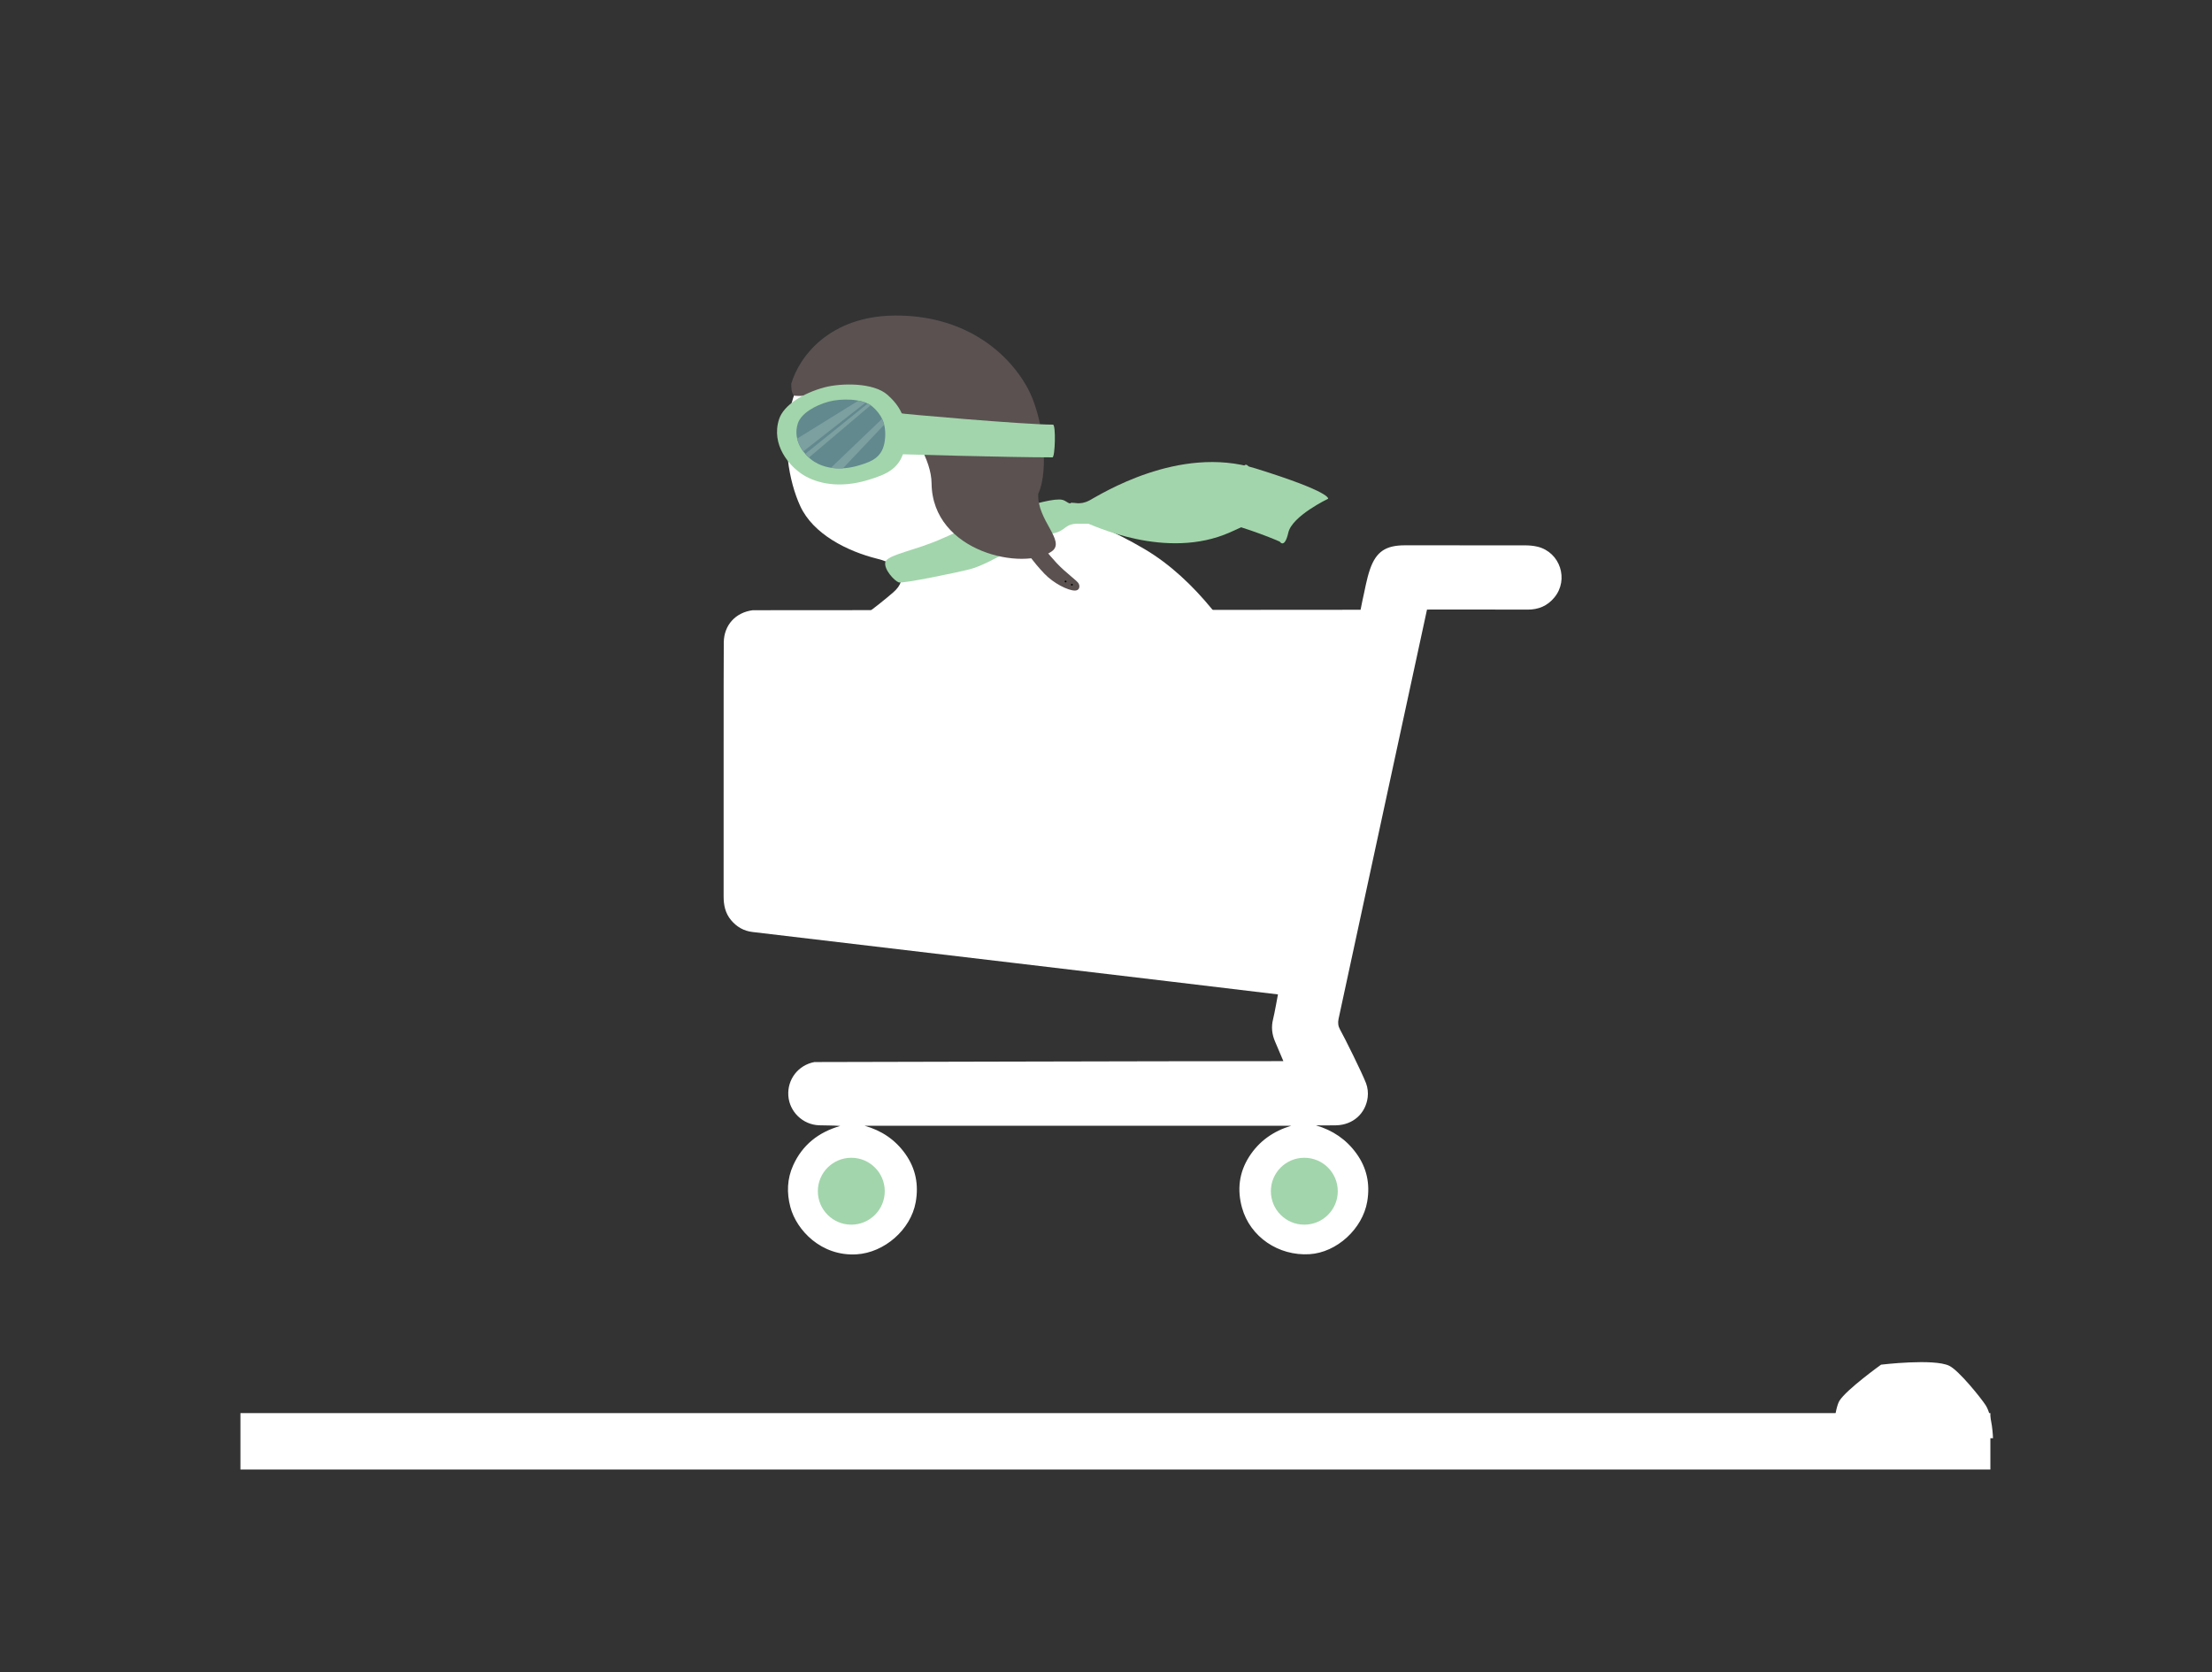 <?xml version="1.0" encoding="utf-8"?>
<!-- Generator: Adobe Illustrator 16.0.0, SVG Export Plug-In . SVG Version: 6.00 Build 0)  -->
<!DOCTYPE svg PUBLIC "-//W3C//DTD SVG 1.1//EN" "http://www.w3.org/Graphics/SVG/1.1/DTD/svg11.dtd">
<svg version="1.1" id="Layer_1" xmlns="http://www.w3.org/2000/svg" xmlns:xlink="http://www.w3.org/1999/xlink" x="0px" y="0px"
	 width="352.667px" height="266.667px" viewBox="0 0 352.667 266.667" enable-background="new 0 0 352.667 266.667"
	 xml:space="preserve">
<rect x="0" y="0" width="352.667" height="266.667" fill="#333333" stroke="none"/>
<g id="Layer_1_1_">
	<g>
		<g>
			<path fill="#FFFFFF" d="M127.591,80.71c2.055,4.453,7.455,7.192,12.312,8.399c3.709,0.922,5.013,3.148,2.541,5.321
				c-5.277,4.636-18.863,13.718-18.863,13.718l5.654,4.969l21.272-7.478l17.54,17.031l38.983-0.124c0,0-8.225-25.314-24.504-34.961
				c-10.181-6.033-18.077-6.94-18.077-6.94l-0.258-13.786c0,0-6.357-17.48-23.711-14.68
				C123.127,54.979,123.914,72.747,127.591,80.71z"/>
			<g display="none">
				<path display="inline" fill="#FFFFFF" d="M137.167,72.367l7.184,11.146l-3.254,6.45c0,0,0.299,0.149,0.723,0.412
					c0.438,0.271,0.738,0.545,0.738,0.545l3.647-6.523l11.158-2.562l-8.519-12.588L137.167,72.367z M139.784,73.022
					c1.521-0.365,8.848-2.34,8.848-2.34l6.857,9.866l-9.564,2.012L139.784,73.022z"/>
				<path display="inline" d="M156.495,82.687l8.187-1.413c0.748-0.129,1.386-0.617,1.705-1.306c1.807-3.9,2.376-8.207,1.644-12.454
					c-1.98-11.473-12.924-19.196-24.396-17.217c-11.472,1.979-19.196,12.923-17.218,24.396c0.09,0.521,0.356,0.996,0.753,1.345
					c0.467,0.409,2.573,0.847,6.838,0.435c3.426-0.331,7.951-1.285,13.758,0.513C151.304,78.082,156.495,82.687,156.495,82.687z"/>
			</g>
		</g>
		<g>
			<path fill="#FFFFFF" d="M216.921,97.235c-14.975,0-82.467,0.07-96.907,0.07c-2.735,0.35-4.587,2.363-4.62,5.124
				c-0.045,3.897-0.009,30.884-0.026,40.479c-0.002,1.42,0.262,2.719,1.196,3.828c0.893,1.059,2.008,1.713,3.398,1.877
				c12.959,1.534,69.9,8.27,83.788,9.955c-0.084,0.438-0.56,3.098-0.772,3.926c-0.324,1.26-0.19,2.455,0.327,3.633
				c0.426,0.969,0.828,1.947,1.309,3.08c-20.529,0-69.923,0.146-74.767,0.146c-2.59,0.485-4.34,2.772-4.16,5.369
				c0.178,2.556,2.299,4.618,4.897,4.716c1.11,0.042,2.224,0.008,3.382,0.104c-3.454,0.99-6.029,3.006-7.508,6.279
				c-0.973,2.15-1.046,4.401-0.445,6.66c0.977,3.672,4.916,7.876,10.554,7.535c4.416-0.268,8.634-3.911,9.426-8.307
				c0.503-2.793,0.003-5.371-1.641-7.692c-1.617-2.284-3.81-3.754-6.519-4.509c22.681,0,45.362,0,68.042,0
				c-2.828,0.849-5.121,2.434-6.72,4.938c-1.618,2.535-1.93,5.288-1.134,8.145c1.294,4.64,5.803,7.705,10.762,7.402
				c4.342-0.267,8.459-4.041,9.199-8.398c0.479-2.805-0.062-5.37-1.73-7.672c-1.612-2.227-3.764-3.69-6.447-4.476
				c1.091,0,2.184,0.029,3.273-0.006c2.625-0.085,4.649-1.858,4.979-4.467c0.093-0.731-0.002-1.563-0.267-2.251
				c-0.642-1.676-3.461-7.348-4.136-8.54c-0.312-0.554-0.375-1.099-0.239-1.722c2.676-12.379,13.969-64.738,14.099-65.261
				c4.022,0,11.149-0.017,16.032,0.008c1.746,0.009,3.17-0.594,4.279-1.942c2.34-2.845,0.913-7.202-2.672-8.087
				c-0.656-0.162-1.355-0.215-2.033-0.217c-6.384-0.016-12.767-0.014-19.147-0.007c-3.017,0.002-4.562,0.987-5.544,3.812
				c-0.559,1.605-0.819,3.313-1.207,4.978C217.119,96.2,217.039,96.661,216.921,97.235z"/>
			<circle fill="#A2D5AB" cx="135.726" cy="189.95" r="5.333"/>
			<circle fill="#A2D5AB" cx="207.953" cy="189.95" r="5.333"/>
		</g>
		<path fill="#A2D5AB" d="M141.14,89.685c0.221-1.242,4.975-1.928,9.174-3.855c6.21-2.852,16.792-6.683,19.063-6.126
			c0.653,0.161,1.017,0.707,1.374,0.526c0.46-0.232,3.643,3,3.241,3.131c-0.803,0.26-1.877,0.102-2.491,0.154
			c-2.131,0.182-1.463,1.458-4.695,1.672c-2.318,0.153-8.525,4.626-12.123,5.569c-2.035,0.533-10.79,2.34-11.396,2.112
			C142.575,92.601,140.937,90.824,141.14,89.685z"/>
		<path fill="#A2D5AB" d="M170.751,80.23c0.46-0.232,1.339,0.416,2.952-0.44c1.652-0.877,14.222-8.905,26.474-5.095
			s11.566,4.838,11.566,4.838s-5.74,2.741-6.341,5.397c-0.601,2.656-1.37,1.435-1.37,1.435s-18.566-8.348-29.8-3.47
			c0,0,0.16,0.335-0.241,0.466c-0.803,0.26-1.877,0.102-2.491,0.154C169.37,83.698,170.394,80.411,170.751,80.23z"/>
		<path fill="#A2D5AB" d="M170.125,83.092c0.422,0.154,1.113-0.496,2.597,0.08c1.519,0.59,13.201,6.249,23.404,1.706
			c10.203-4.542,9.506-5.361,9.506-5.361s-5.242-1.785-6.031-4.02s-1.331-1.101-1.331-1.101s-14.972,9.42-27.389,5.833
			C170.177,80.025,169.797,82.972,170.125,83.092z"/>
		<g>
			<g>
				<path fill="#5B5151" d="M165.563,86.365c0,0,1.811,2.261,2.921,3.441c1.506,1.603,3.288,2.8,3.505,3.274
					c0.234,0.514,0.07,1.1-0.632,1.091c-1.095-0.013-3.363-1.137-4.852-2.698c-1.837-1.926-3.181-3.92-3.181-3.92L165.563,86.365z"
					/>
				<path fill="#5B5151" d="M167.707,87.907c2.262-1.647-2.401-4.948-2.177-9.174c1.809-3.9,0.725-12.386-1.659-16.786
					c-3.341-6.169-10.538-11.739-21.27-11.631c-10.205,0.104-15.12,6.373-16.45,10.879c0,0.771,0.053,1.515,0.449,1.864
					c0.467,0.409,13.503-1.178,16.602,2.85c2.305,2.997,5.283,7.358,5.323,11.153C148.642,88.164,163.36,91.074,167.707,87.907z"/>
			</g>
			<g>
				<path fill="#A2D5AB" d="M143.333,65.867c0,0.104,20.186,1.857,24.541,1.844c0.497-0.001,0.342,5.22-0.077,5.22
					c-7.34,0-24.464-0.509-24.464-0.509V65.867z"/>
				<path fill="#A2D5AB" d="M124.204,66.86c0.727-2.27,3.873-4.194,7.255-5.094c2.55-0.679,7.78-0.831,10.062,1.215
					c1.753,1.572,3.306,3.698,2.833,7.711c-0.473,4.013-3.016,4.942-5.888,5.826c-4.649,1.433-8.267,0.562-10.452-0.82
					C125.81,74.304,122.905,70.913,124.204,66.86z"/>
			</g>
			<path fill="#62898E" d="M127.197,67.534c0.501-1.564,2.669-2.89,4.999-3.509c1.756-0.468,5.36-0.573,6.933,0.836
				c1.208,1.083,2.276,2.548,1.951,5.313c-0.325,2.765-2.077,3.404-4.056,4.014c-3.204,0.987-5.695,0.387-7.201-0.565
				C128.304,72.661,126.303,70.325,127.197,67.534z"/>
			<g>
				<g>
					<defs>
						<path id="SVGID_1_" d="M127.197,67.534c0.501-1.564,2.669-2.89,4.999-3.509c1.756-0.468,5.36-0.573,6.933,0.836
							c1.208,1.083,2.276,2.548,1.951,5.313c-0.325,2.765-2.077,3.404-4.056,4.014c-3.204,0.987-5.695,0.387-7.201-0.565
							C128.304,72.661,126.303,70.325,127.197,67.534z"/>
					</defs>
					<clipPath id="SVGID_2_">
						<use xlink:href="#SVGID_1_"  overflow="visible"/>
					</clipPath>
					<g clip-path="url(#SVGID_2_)">
						<path fill="#7C9FA0" d="M127.8,72.199l10.561-8.277c0,0-0.4-0.096-0.75-0.144c-0.175-0.024-0.496-0.049-0.496-0.049
							l-10.357,6.414c0,0,0.104,0.405,0.414,1.02C127.427,71.671,127.8,72.199,127.8,72.199z"/>
						<path fill="#7C9FA0" d="M127.978,72.703l10.489-8.46c0,0,0.219,0.069,0.284,0.095c0.07,0.028,0.255,0.121,0.255,0.121
							l-10.455,8.863l-0.295-0.296L127.978,72.703z"/>
						<path fill="#7C9FA0" d="M132.093,74.958l8.667-8.292c0,0,0.159,0.302,0.204,0.407c0.051,0.117,0.176,0.479,0.176,0.479
							l-7.32,7.738c0,0-0.466-0.031-0.855-0.105C132.487,75.092,132.093,74.958,132.093,74.958z"/>
					</g>
				</g>
			</g>
			<g>
				<circle cx="169.893" cy="92.724" r="0.145"/>
				<circle cx="170.896" cy="93.235" r="0.145"/>
			</g>
		</g>
	</g>
	
		<animateTransform  attributeType="XML" repeatCount="indefinite" type="translate" fill="remove" calcMode="linear" restart="always" additive="replace" dur=".5s" accumulate="none" attributeName="transform" values="0,6;0, -6;0,6">
		</animateTransform>
</g>
<g id="Layer_2">
	<rect x="38.333" y="225.333" fill="#FFFFFF" width="279" height="9"/>
	<path fill="#FFFFFF" d="M299.908,217.608c0,0,8.428-1.015,10.868,0.181c1.552,0.756,5.097,5.186,5.808,6.295
		c1.08,1.687,1.166,5.25,1.166,5.25h-25.666c0,0,0.444-4.779,1.186-5.967C294.388,221.569,299.908,217.608,299.908,217.608z	">
<animateTransform  attributeType="XML" repeatCount="indefinite" type="translate" fill="remove" calcMode="linear" restart="always" additive="replace" dur=".5s" accumulate="none" attributeName="transform" values="-250; 0; 0; 0">
			</animateTransform>
	</path>
</g>
</svg>

